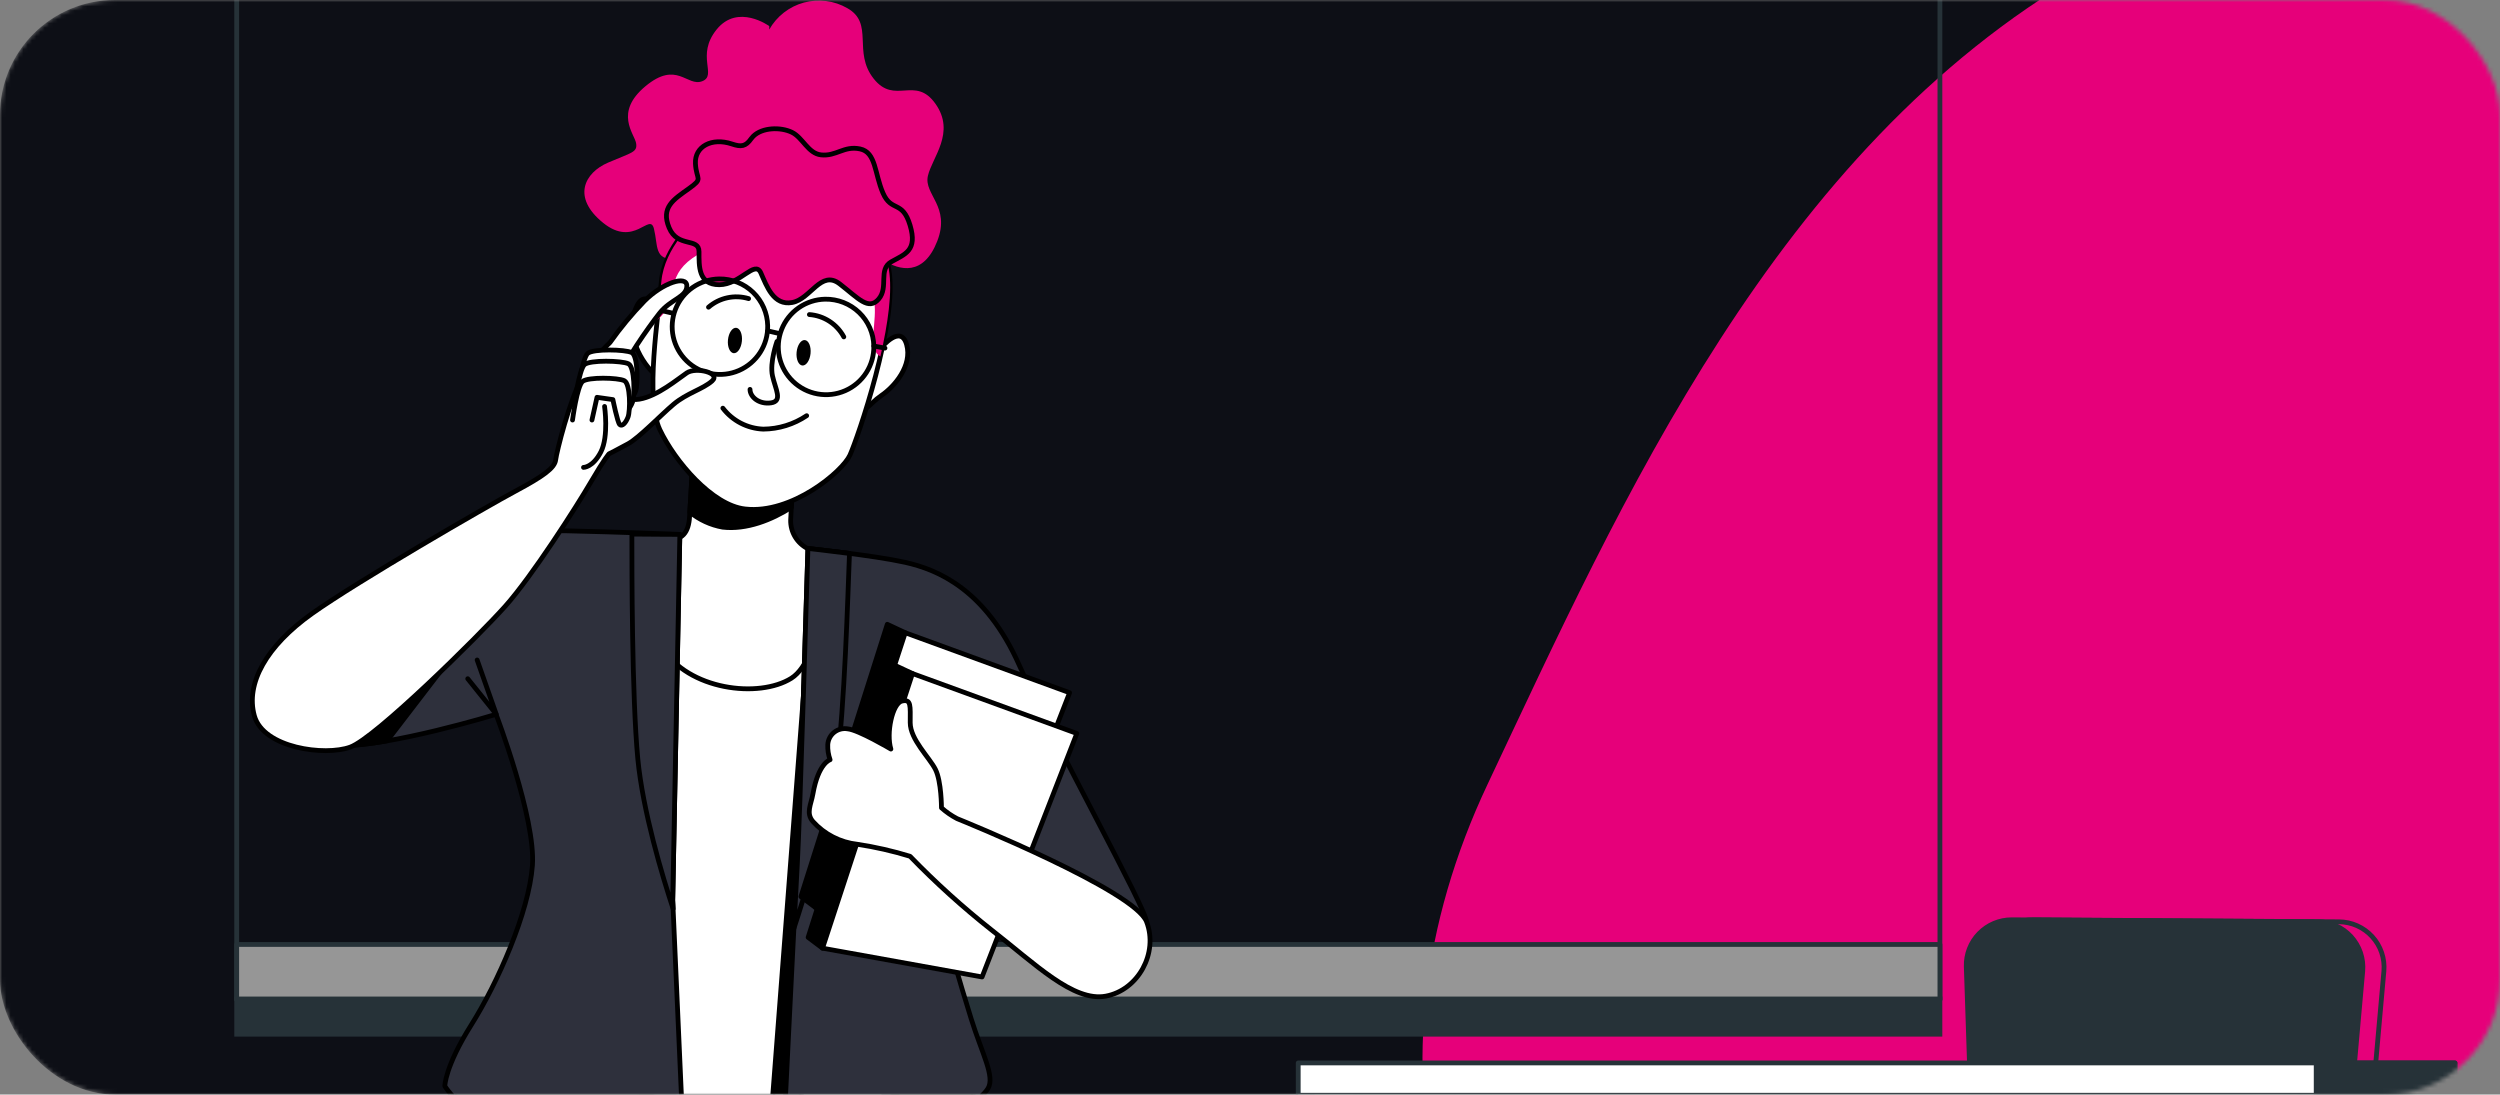 <svg width="587" height="257" viewBox="0 0 587 257" fill="none" xmlns="http://www.w3.org/2000/svg">
<rect x="0" y="0" width="587" height="257" fill="#808080" stroke="none"/>
<mask id="mask0_2102_8236" style="mask-type:alpha" maskUnits="userSpaceOnUse" x="0" y="0" width="587" height="257">
<rect width="587" height="257" rx="27" fill="#292D37"/>
</mask>
<g mask="url(#mask0_2102_8236)">
<rect width="587" height="257" rx="27" fill="#0D0F16"/>
<path d="M634.965 -21.895C634.965 -21.895 561.415 -48.045 489.215 -6.405C417.015 35.235 380.585 117.885 349.305 184.095C318.025 250.305 336.025 317.645 391.145 348.355C446.265 379.065 483.735 333.795 561.045 331.595C638.355 329.395 659.155 340.445 723.315 296.765C787.475 253.085 799.065 149.935 748.455 73.595C697.845 -2.745 634.965 -21.895 634.965 -21.895Z" fill="#E6007A"/>
<path d="M455.493 -10.886H55.577V234.7H455.493V-10.886Z" stroke="#263238" stroke-width="1.127" stroke-linecap="round" stroke-linejoin="round"/>
<path d="M455.493 221.767H55.577V234.688H455.493V221.767Z" fill="#969696" stroke="#263238" stroke-width="1.127" stroke-linecap="round" stroke-linejoin="round"/>
<path d="M455.493 234.558H55.577V242.832H455.493V234.558Z" fill="#263238" stroke="#263238" stroke-width="1.127" stroke-miterlimit="10"/>
<path d="M559.739 228.007L550.824 328.389H469.978L466.659 226.94C466.618 225.513 466.863 224.093 467.381 222.762C467.898 221.432 468.678 220.219 469.672 219.196C470.667 218.172 471.857 217.359 473.172 216.803C474.487 216.248 475.9 215.962 477.328 215.963L549.2 216.437C550.669 216.45 552.12 216.766 553.461 217.365C554.803 217.965 556.006 218.835 556.995 219.921C557.985 221.007 558.739 222.286 559.211 223.678C559.683 225.069 559.863 226.543 559.739 228.007Z" fill="#E6007A" stroke="#263238" stroke-width="1.127" stroke-linecap="round" stroke-linejoin="round"/>
<path d="M554.771 228.007L545.845 328.389H465.046L461.679 226.94C461.638 225.513 461.883 224.093 462.401 222.762C462.919 221.432 463.698 220.219 464.693 219.196C465.688 218.172 466.878 217.359 468.193 216.803C469.508 216.248 470.921 215.962 472.348 215.963L544.233 216.437C545.702 216.45 547.152 216.766 548.494 217.365C549.835 217.965 551.038 218.835 552.028 219.921C553.017 221.007 553.771 222.286 554.243 223.678C554.716 225.069 554.895 226.543 554.771 228.007Z" fill="#263238" stroke="#263238" stroke-width="1.127" stroke-linecap="round" stroke-linejoin="round"/>
<path d="M319.298 456.546H314.461L311.521 251.953H319.571L319.298 456.546Z" fill="white" stroke="#263238" stroke-width="1.127" stroke-linecap="round" stroke-linejoin="round"/>
<path d="M323.291 456.546H318.466L318.182 251.953H326.243L323.291 456.546Z" fill="#263238" stroke="#263238" stroke-width="1.127" stroke-linecap="round" stroke-linejoin="round"/>
<path d="M349.597 456.546H344.76L341.82 251.953H349.869L349.597 456.546Z" fill="white" stroke="#263238" stroke-width="1.127" stroke-linecap="round" stroke-linejoin="round"/>
<path d="M353.592 456.546H348.767L348.482 251.953H356.543L353.592 456.546Z" fill="#263238" stroke="#263238" stroke-width="1.127" stroke-linecap="round" stroke-linejoin="round"/>
<path d="M537.356 456.546H532.532L529.58 251.953H537.629L537.356 456.546Z" fill="white" stroke="#263238" stroke-width="1.127" stroke-linecap="round" stroke-linejoin="round"/>
<path d="M541.364 456.546H536.528L536.255 251.953H544.304L541.364 456.546Z" fill="#263238" stroke="#263238" stroke-width="1.127" stroke-linecap="round" stroke-linejoin="round"/>
<path d="M560.39 456.546H555.553L552.613 251.953H560.662L560.39 456.546Z" fill="white" stroke="#263238" stroke-width="1.127" stroke-linecap="round" stroke-linejoin="round"/>
<path d="M564.386 456.546H559.561L559.276 251.953H567.337L564.386 456.546Z" fill="#263238" stroke="#263238" stroke-width="1.127" stroke-linecap="round" stroke-linejoin="round"/>
<path d="M573.097 251.953H308.142V281.411H573.097V251.953Z" fill="white" stroke="#263238" stroke-width="1.127" stroke-linecap="round" stroke-linejoin="round"/>
<path d="M573.097 251.953H540.06V281.411H573.097V251.953Z" fill="#263238" stroke="#263238" stroke-width="1.127" stroke-linecap="round" stroke-linejoin="round"/>
<path d="M573.097 251.953H308.142V264.448H573.097V251.953Z" fill="#263238" stroke="#263238" stroke-width="1.127" stroke-linecap="round" stroke-linejoin="round"/>
<path d="M576.429 249.582H304.823V257.169H576.429V249.582Z" fill="white" stroke="#263238" stroke-width="1.127" stroke-linecap="round" stroke-linejoin="round"/>
<path d="M576.429 249.582H543.842V257.169H576.429V249.582Z" fill="#263238" stroke="#263238" stroke-width="1.127" stroke-linecap="round" stroke-linejoin="round"/>
<path d="M109.197 249.103C109.197 249.103 102.441 264.312 105.819 288.53C109.197 312.748 120.471 344.862 120.471 344.862C137.941 349.397 155.921 351.668 173.969 351.619C204.387 351.619 219.016 344.293 219.016 344.293C219.016 344.293 230.277 301.487 230.277 277.826C230.277 254.165 224.077 240.663 224.077 240.663C224.077 240.663 170.01 252.517 119.878 235.589L109.197 249.103Z" fill="black" stroke="black" stroke-width="1.127" stroke-linecap="round" stroke-linejoin="round"/>
<path d="M163.835 127.443L138.49 125.748C138.49 125.748 144.69 166.871 135.669 192.215C126.648 217.56 119.903 235.59 119.903 235.59L113.703 247.444C126.835 252.09 140.433 255.298 154.257 257.011C175.108 259.263 194.253 260.401 204.388 258.137C211.278 256.522 218.054 254.455 224.671 251.949C224.671 251.949 205.515 202.919 205.515 176.449C205.561 160.752 203.524 145.118 199.457 129.956L189.701 128.771L163.835 127.443Z" fill="white" stroke="black" stroke-width="1.127" stroke-linecap="round" stroke-linejoin="round"/>
<path d="M189.084 157.671L181.284 259.227L188.112 260.199L189.084 157.671Z" fill="black" stroke="black" stroke-width="1.127" stroke-linecap="round" stroke-linejoin="round"/>
<path d="M162.152 98.992C163.337 100.901 162.081 117.959 161.903 121.385C161.725 124.811 160.196 127.312 156.521 126.316C148.614 124.088 150.321 129.41 150.321 129.41C150.321 129.41 149.195 141.81 155.383 151.933C161.571 162.057 178.203 164.037 185.801 159.259C193.4 154.482 194.538 131.212 194.538 131.212L189.701 128.841C188.453 128.217 187.408 127.25 186.69 126.053C185.972 124.856 185.61 123.48 185.647 122.084L186.37 108.606C186.37 108.606 169.75 110.823 162.152 98.992Z" fill="white" stroke="black" stroke-width="1.127" stroke-linecap="round" stroke-linejoin="round"/>
<path d="M186.371 108.57C186.371 108.57 169.775 110.823 162.153 98.992C163.267 100.747 162.283 115.138 161.963 120.223C164.193 122.049 166.854 123.273 169.692 123.78C175.299 124.42 181.179 122.072 185.814 119.121L186.371 108.57Z" fill="black" stroke="black" stroke-width="1.127" stroke-linecap="round" stroke-linejoin="round"/>
<path d="M159.627 125.474C159.627 125.474 145.532 124.917 132.86 124.633C120.188 124.348 113.988 125.486 109.151 128.023C104.315 130.56 73.102 159.555 71.135 164.344C69.167 169.134 67.14 174.835 79.255 175.12C91.37 175.404 116.477 167.723 116.477 167.723C116.477 167.723 125.818 192.214 125.012 203.203C124.206 214.192 116.845 230.8 110.645 240.662C104.445 250.525 104.445 255.018 104.445 255.018C104.445 255.018 111.214 266.007 128.948 270.227C139.388 272.745 150.047 274.254 160.777 274.732L157.955 211.37L159.627 125.474Z" fill="#2E303C" stroke="black" stroke-width="1.127" stroke-linecap="round" stroke-linejoin="round"/>
<path d="M112.031 154.967L116.524 167.71L109.826 159.365" stroke="black" stroke-width="1.127" stroke-linecap="round" stroke-linejoin="round"/>
<path d="M105.82 154.483L70.731 172.668C72 174.067 74.572 175.039 79.302 175.11C83.198 175.068 87.083 174.671 90.907 173.924L105.82 154.483Z" fill="black" stroke="black" stroke-width="1.127" stroke-linecap="round" stroke-linejoin="round"/>
<path d="M148.365 125.404C148.365 133.702 148.365 163.409 149.752 178.132C150.938 190.508 155.549 205.788 158.05 213.387L157.955 211.372L159.627 125.475C159.627 125.475 154.861 125.475 148.365 125.404Z" fill="#2E303C" stroke="black" stroke-width="1.127" stroke-linecap="round" stroke-linejoin="round"/>
<path d="M189.701 128.807C189.701 128.807 187.781 193.626 187.212 202.92C186.643 212.213 183.549 275.575 183.549 275.575C192.521 275.564 201.377 273.538 209.462 269.647C222.976 263.163 230.302 258.374 231.985 255.565C233.669 252.755 230.575 247.397 228.038 239.229C225.501 231.062 221.838 218.662 220.997 214.442C220.155 210.222 220.712 199.802 220.712 199.802C220.712 199.802 234.238 213.031 238.173 211.905C242.109 210.779 268.592 218.39 269.161 216.41C269.73 214.43 247.183 173.889 239.3 156.143C231.416 138.397 220.155 133.738 212.544 132.043C204.934 130.348 189.701 128.807 189.701 128.807Z" fill="#2E303C" stroke="black" stroke-width="1.127" stroke-linecap="round" stroke-linejoin="round"/>
<path d="M199.458 129.956C194.159 129.268 189.702 128.771 189.702 128.771C189.702 128.771 187.781 193.59 187.212 202.884C187.07 205.183 186.774 210.802 186.418 217.962C188.931 210.281 194.716 191.705 196.506 179.222C198.284 166.574 199.078 139.582 199.458 129.956Z" fill="#2E303C" stroke="black" stroke-width="1.127" stroke-linecap="round" stroke-linejoin="round"/>
<path d="M208.335 146.588L188.053 210.53L191.431 213.055L212.556 148.568L208.335 146.588Z" fill="black" stroke="black" stroke-width="1.127" stroke-linecap="round" stroke-linejoin="round"/>
<path d="M212.556 148.566L251.142 162.649L228.891 219.823L191.432 213.054L212.556 148.566Z" fill="white" stroke="black" stroke-width="1.127" stroke-linecap="round" stroke-linejoin="round"/>
<path d="M210.019 156.166L189.748 220.096L193.127 222.633L214.251 158.146L210.019 156.166Z" fill="black" stroke="black" stroke-width="1.127" stroke-linecap="round" stroke-linejoin="round"/>
<path d="M214.251 158.146L252.837 172.217L230.587 229.39L193.127 222.633L214.251 158.146Z" fill="white" stroke="black" stroke-width="1.127" stroke-linecap="round" stroke-linejoin="round"/>
<path d="M209.178 175.879C209.178 175.879 201.579 171.374 199.042 171.137C198.487 171.039 197.918 171.06 197.371 171.198C196.825 171.335 196.314 171.587 195.871 171.937C195.429 172.286 195.066 172.725 194.805 173.224C194.545 173.724 194.393 174.273 194.36 174.836C194.313 176.045 194.498 177.252 194.905 178.392C194.905 178.392 192.155 179.127 190.875 186.406C190.424 188.966 189.179 190.91 190.875 192.89C193.577 195.887 197.284 197.789 201.295 198.236C205.488 198.869 209.628 199.812 213.682 201.058C219.692 207.262 226.107 213.06 232.886 218.412C243.022 226.295 252.031 235.305 259.641 233.894C267.252 232.483 272.029 223.759 269.22 216.433C266.41 209.107 226.129 192.783 224.719 192.214C223.398 191.523 222.167 190.671 221.056 189.677C221.056 189.677 221.056 183.49 219.645 180.668C218.234 177.847 213.718 173.627 213.718 169.691C213.718 165.756 214.002 164.049 211.75 164.618C209.498 165.187 208.051 172.216 209.178 175.879Z" fill="white" stroke="black" stroke-width="1.127" stroke-linecap="round" stroke-linejoin="round"/>
<path d="M155.525 75.225C155.525 75.225 151.969 66.263 149.349 72.237C146.148 79.634 152.336 86.972 153.937 87.968C155.537 88.964 155.525 75.225 155.525 75.225Z" fill="white" stroke="black" stroke-width="1.127" stroke-linecap="round" stroke-linejoin="round"/>
<path d="M206.949 81.614C206.949 81.614 211.513 75.995 212.876 80.914C214.239 85.834 210.066 90.753 206.949 92.863C203.831 94.974 202.729 97.783 202.729 93.918C202.729 90.054 206.949 81.614 206.949 81.614Z" fill="white" stroke="black" stroke-width="1.127" stroke-linecap="round" stroke-linejoin="round"/>
<path d="M180.621 6.126C180.621 6.126 173.248 0.756 168.269 6.92C163.29 13.084 168.47 17.684 164.879 19.071C161.287 20.458 158.951 14.092 151.543 20.256C144.134 26.42 148.958 31.411 149.35 33.592C149.741 35.773 148.354 35.785 142.782 38.18C137.211 40.574 134.223 46.336 141.597 52.31C148.97 58.285 152.55 49.726 153.546 53.709C154.542 57.692 153.546 61.082 158.525 60.822C163.504 60.561 173.461 52.452 179.637 56.234C185.813 60.015 192.57 69.582 197.158 66.594C201.745 63.607 203.334 58.427 207.317 61.023C211.3 63.619 216.872 64.805 220.06 56.637C223.249 48.469 216.872 45.684 217.867 41.309C218.863 36.935 224.435 31.15 219.657 24.381C214.88 17.613 210.103 24.773 205.124 18.454C200.145 12.136 205.325 5.509 198.948 1.917C197.417 1.036 195.727 0.467 193.975 0.243C192.223 0.018 190.444 0.142 188.74 0.608C187.037 1.074 185.442 1.873 184.049 2.958C182.655 4.044 181.49 5.394 180.621 6.932" fill="#E6007A"/>
<path d="M163.373 51.681C163.373 51.681 155.988 58.011 155.288 66.096C154.589 74.181 151.424 93.503 154.932 100.889C158.441 108.274 167.214 118.67 174.966 119.512C185.86 120.768 197.809 110.728 199.564 106.863C201.318 102.999 210.849 75.58 208.704 63.275C205.894 47.117 178.831 36.567 163.373 51.681Z" fill="white" stroke="black" stroke-width="1.127" stroke-linecap="round" stroke-linejoin="round"/>
<path d="M208.703 63.275C205.894 47.117 178.83 36.567 163.372 51.681C163.372 51.681 155.987 58.011 155.288 66.096C155.086 68.384 154.695 71.573 154.304 75.141C156.483 73.312 157.851 70.696 158.109 67.862C158.512 62.884 162.697 57.703 178.629 55.51C194.561 53.317 203.523 65.077 204.91 69.249C206.297 73.422 204.317 79.005 205.313 81.803C205.401 82.201 205.571 82.576 205.812 82.904C206.052 83.233 206.359 83.508 206.712 83.712C208.466 76.137 209.592 68.396 208.703 63.275Z" fill="#E6007A"/>
<path d="M176.851 32.003C176.684 32.174 176.53 32.356 176.388 32.548C175.073 34.421 174.018 34.54 171.848 33.805C167.106 32.216 163.088 34.409 163.289 38.392C163.491 42.376 165.281 41.771 161.701 44.32C158.121 46.868 155.122 48.706 157.113 53.483C159.105 58.26 164.131 55.712 164.131 59.09C164.131 62.468 163.93 66.855 168.873 66.855C173.816 66.855 177.242 60.928 178.641 64.069C180.039 67.21 181.628 71.833 186.002 71.027C190.376 70.221 192.771 63.263 197.157 66.653C201.543 70.043 203.926 73.019 206.32 70.209C208.715 67.4 206.119 63.239 209.308 61.449C212.497 59.659 215.472 58.865 213.682 52.89C211.892 46.916 209.308 49.903 207.316 45.315C205.325 40.728 205.716 35.761 201.934 34.967C198.153 34.172 196.363 36.757 192.771 36.365C189.713 36.022 188.503 32.299 185.919 31.055C183.335 29.81 179.008 29.869 176.851 32.003Z" fill="#E6007A" stroke="black" stroke-width="1.127" stroke-linecap="round" stroke-linejoin="round"/>
<path d="M182.435 80.179C182.435 80.179 180.68 85.098 181.38 88.263C182.079 91.428 183.845 94.191 181.024 94.594C178.203 94.997 176.104 93.183 176.104 91.428" stroke="black" stroke-width="1.127" stroke-linecap="round" stroke-linejoin="round"/>
<path d="M169.727 95.839C170.85 97.304 172.282 98.504 173.921 99.355C175.559 100.205 177.365 100.684 179.21 100.758C182.844 100.732 186.39 99.635 189.405 97.605" stroke="black" stroke-width="1.127" stroke-linecap="round" stroke-linejoin="round"/>
<path d="M174.197 80.108C174.031 81.756 173.165 83.024 172.264 82.93C171.364 82.835 170.759 81.436 170.925 79.788C171.091 78.14 171.956 76.884 172.857 76.967C173.758 77.05 174.363 78.46 174.197 80.108Z" fill="black"/>
<path d="M190.317 83.001C190.151 84.649 189.285 85.905 188.385 85.822C187.484 85.739 186.879 84.317 187.045 82.669C187.211 81.021 188.076 79.765 188.977 79.848C189.878 79.931 190.483 81.353 190.317 83.001Z" fill="black"/>
<path d="M180.252 76.493C180.294 78.713 179.677 80.894 178.478 82.763C177.279 84.631 175.552 86.101 173.517 86.987C171.482 87.873 169.229 88.135 167.045 87.74C164.86 87.345 162.842 86.311 161.246 84.768C159.65 83.225 158.548 81.243 158.079 79.074C157.61 76.904 157.796 74.644 158.613 72.58C159.429 70.516 160.84 68.74 162.667 67.478C164.493 66.217 166.653 65.525 168.872 65.492C171.838 65.451 174.699 66.585 176.831 68.646C178.963 70.707 180.193 73.528 180.252 76.493Z" stroke="black" stroke-width="1.127" stroke-linecap="round" stroke-linejoin="round"/>
<path d="M205.171 81.248C205.213 83.465 204.597 85.645 203.4 87.512C202.202 89.379 200.479 90.849 198.446 91.737C196.414 92.624 194.164 92.889 191.981 92.497C189.798 92.106 187.78 91.076 186.182 89.538C184.584 88 183.478 86.023 183.004 83.856C182.53 81.69 182.709 79.431 183.519 77.366C184.328 75.302 185.731 73.523 187.552 72.256C189.372 70.989 191.527 70.29 193.744 70.247C196.717 70.193 199.591 71.321 201.733 73.384C203.876 75.446 205.112 78.274 205.171 81.248Z" stroke="black" stroke-width="1.127" stroke-linecap="round" stroke-linejoin="round"/>
<path d="M180.277 77.69L182.897 78.295" stroke="black" stroke-width="1.127" stroke-linecap="round" stroke-linejoin="round"/>
<path d="M157.978 73.541L154.481 72.735" stroke="black" stroke-width="1.127" stroke-linecap="round" stroke-linejoin="round"/>
<path d="M205.171 81.246L207.791 81.732" stroke="black" stroke-width="1.127" stroke-linecap="round" stroke-linejoin="round"/>
<path d="M166.359 72.13C167.632 71.029 169.162 70.267 170.807 69.915C172.452 69.562 174.16 69.631 175.772 70.115" stroke="black" stroke-width="1.127" stroke-linecap="round" stroke-linejoin="round"/>
<path d="M198.129 79.101C197.332 77.617 196.173 76.359 194.759 75.443C193.346 74.526 191.724 73.983 190.044 73.861" stroke="black" stroke-width="1.127" stroke-linecap="round" stroke-linejoin="round"/>
<path d="M143.226 80.428C145.665 76.983 148.364 73.73 151.299 70.696C155.566 66.416 161.268 64.52 161.268 67.139C161.268 69.759 157.475 70.222 154.855 73.541C152.235 76.86 146.071 85.656 145.834 88.027C145.597 90.397 145.834 94.44 150.113 93.729C154.393 93.017 159.134 88.987 161.268 87.552C163.402 86.118 169.341 87.552 167.195 89.461C165.05 91.37 161.268 92.306 158.174 94.914C155.08 97.522 150.101 102.75 147.505 104.184C144.909 105.618 143.001 106.555 143.001 106.555C143.001 106.555 142.052 107.503 138.721 113.205C135.39 118.907 124.947 135.29 118.569 142.414C112.191 149.539 88.175 173.235 82.248 175.416C76.32 177.598 61.822 175.654 59.724 168.055C57.626 160.456 62.569 151.672 73.25 144.074C83.931 136.475 114.337 118.895 120.987 115.339C127.638 111.783 130.245 109.874 130.471 107.977C130.696 106.081 133.79 93.752 136.647 88.738C138.417 85.658 140.634 82.857 143.226 80.428Z" fill="white" stroke="black" stroke-width="1.127" stroke-linecap="round" stroke-linejoin="round"/>
<path d="M135.551 92.554C135.551 92.554 136.736 84.102 137.993 82.976C139.249 81.85 146.812 82.039 148.318 82.786C149.823 83.533 149.811 90.302 149.254 91.807C148.697 93.313 147.749 94.237 147.192 93.68C146.635 93.123 145.497 87.481 145.497 87.481L141.561 86.923L140.245 92.554" fill="white"/>
<path d="M135.551 92.554C135.551 92.554 136.736 84.102 137.993 82.976C139.249 81.85 146.812 82.039 148.318 82.786C149.823 83.533 149.811 90.302 149.254 91.807C148.697 93.313 147.749 94.237 147.192 93.68C146.635 93.123 145.497 87.481 145.497 87.481L141.561 86.923L140.245 92.554" stroke="black" stroke-width="1.127" stroke-linecap="round" stroke-linejoin="round"/>
<path d="M134.792 95.187C134.792 95.187 135.977 86.735 137.234 85.609C138.491 84.483 146.065 84.672 147.559 85.419C149.053 86.166 149.065 92.935 148.507 94.428C147.95 95.922 147.002 96.87 146.433 96.313C145.864 95.756 144.75 90.113 144.75 90.113L140.802 89.544L139.486 95.187" fill="white"/>
<path d="M134.792 95.187C134.792 95.187 135.977 86.735 137.234 85.609C138.491 84.483 146.065 84.672 147.559 85.419C149.053 86.166 149.065 92.935 148.507 94.428C147.95 95.922 147.002 96.87 146.433 96.313C145.864 95.756 144.75 90.113 144.75 90.113L140.802 89.544L139.486 95.187" stroke="black" stroke-width="1.127" stroke-linecap="round" stroke-linejoin="round"/>
<path d="M134.424 98.625C134.424 98.625 135.491 90.623 136.795 89.556C138.099 88.49 145.093 88.667 146.574 89.379C148.056 90.09 147.997 96.491 147.464 97.914C146.93 99.336 146.041 100.225 145.508 99.692C144.974 99.159 143.907 93.824 143.907 93.824L140.173 93.291L138.988 98.625" fill="white"/>
<path d="M134.424 98.625C134.424 98.625 135.491 90.623 136.795 89.556C138.099 88.49 145.093 88.667 146.574 89.379C148.056 90.09 147.997 96.491 147.464 97.914C146.93 99.336 146.041 100.225 145.508 99.692C144.974 99.159 143.907 93.824 143.907 93.824L140.173 93.291L138.988 98.625" stroke="black" stroke-width="1.127" stroke-linecap="round" stroke-linejoin="round"/>
<path d="M141.952 95.436C141.952 95.436 142.971 102.431 141.087 106.105C139.202 109.78 137.009 109.745 137.009 109.745" fill="white"/>
<path d="M141.952 95.436C141.952 95.436 142.971 102.431 141.087 106.105C139.202 109.78 137.009 109.745 137.009 109.745" stroke="black" stroke-width="1.127" stroke-linecap="round" stroke-linejoin="round"/>
</g>
</svg>
